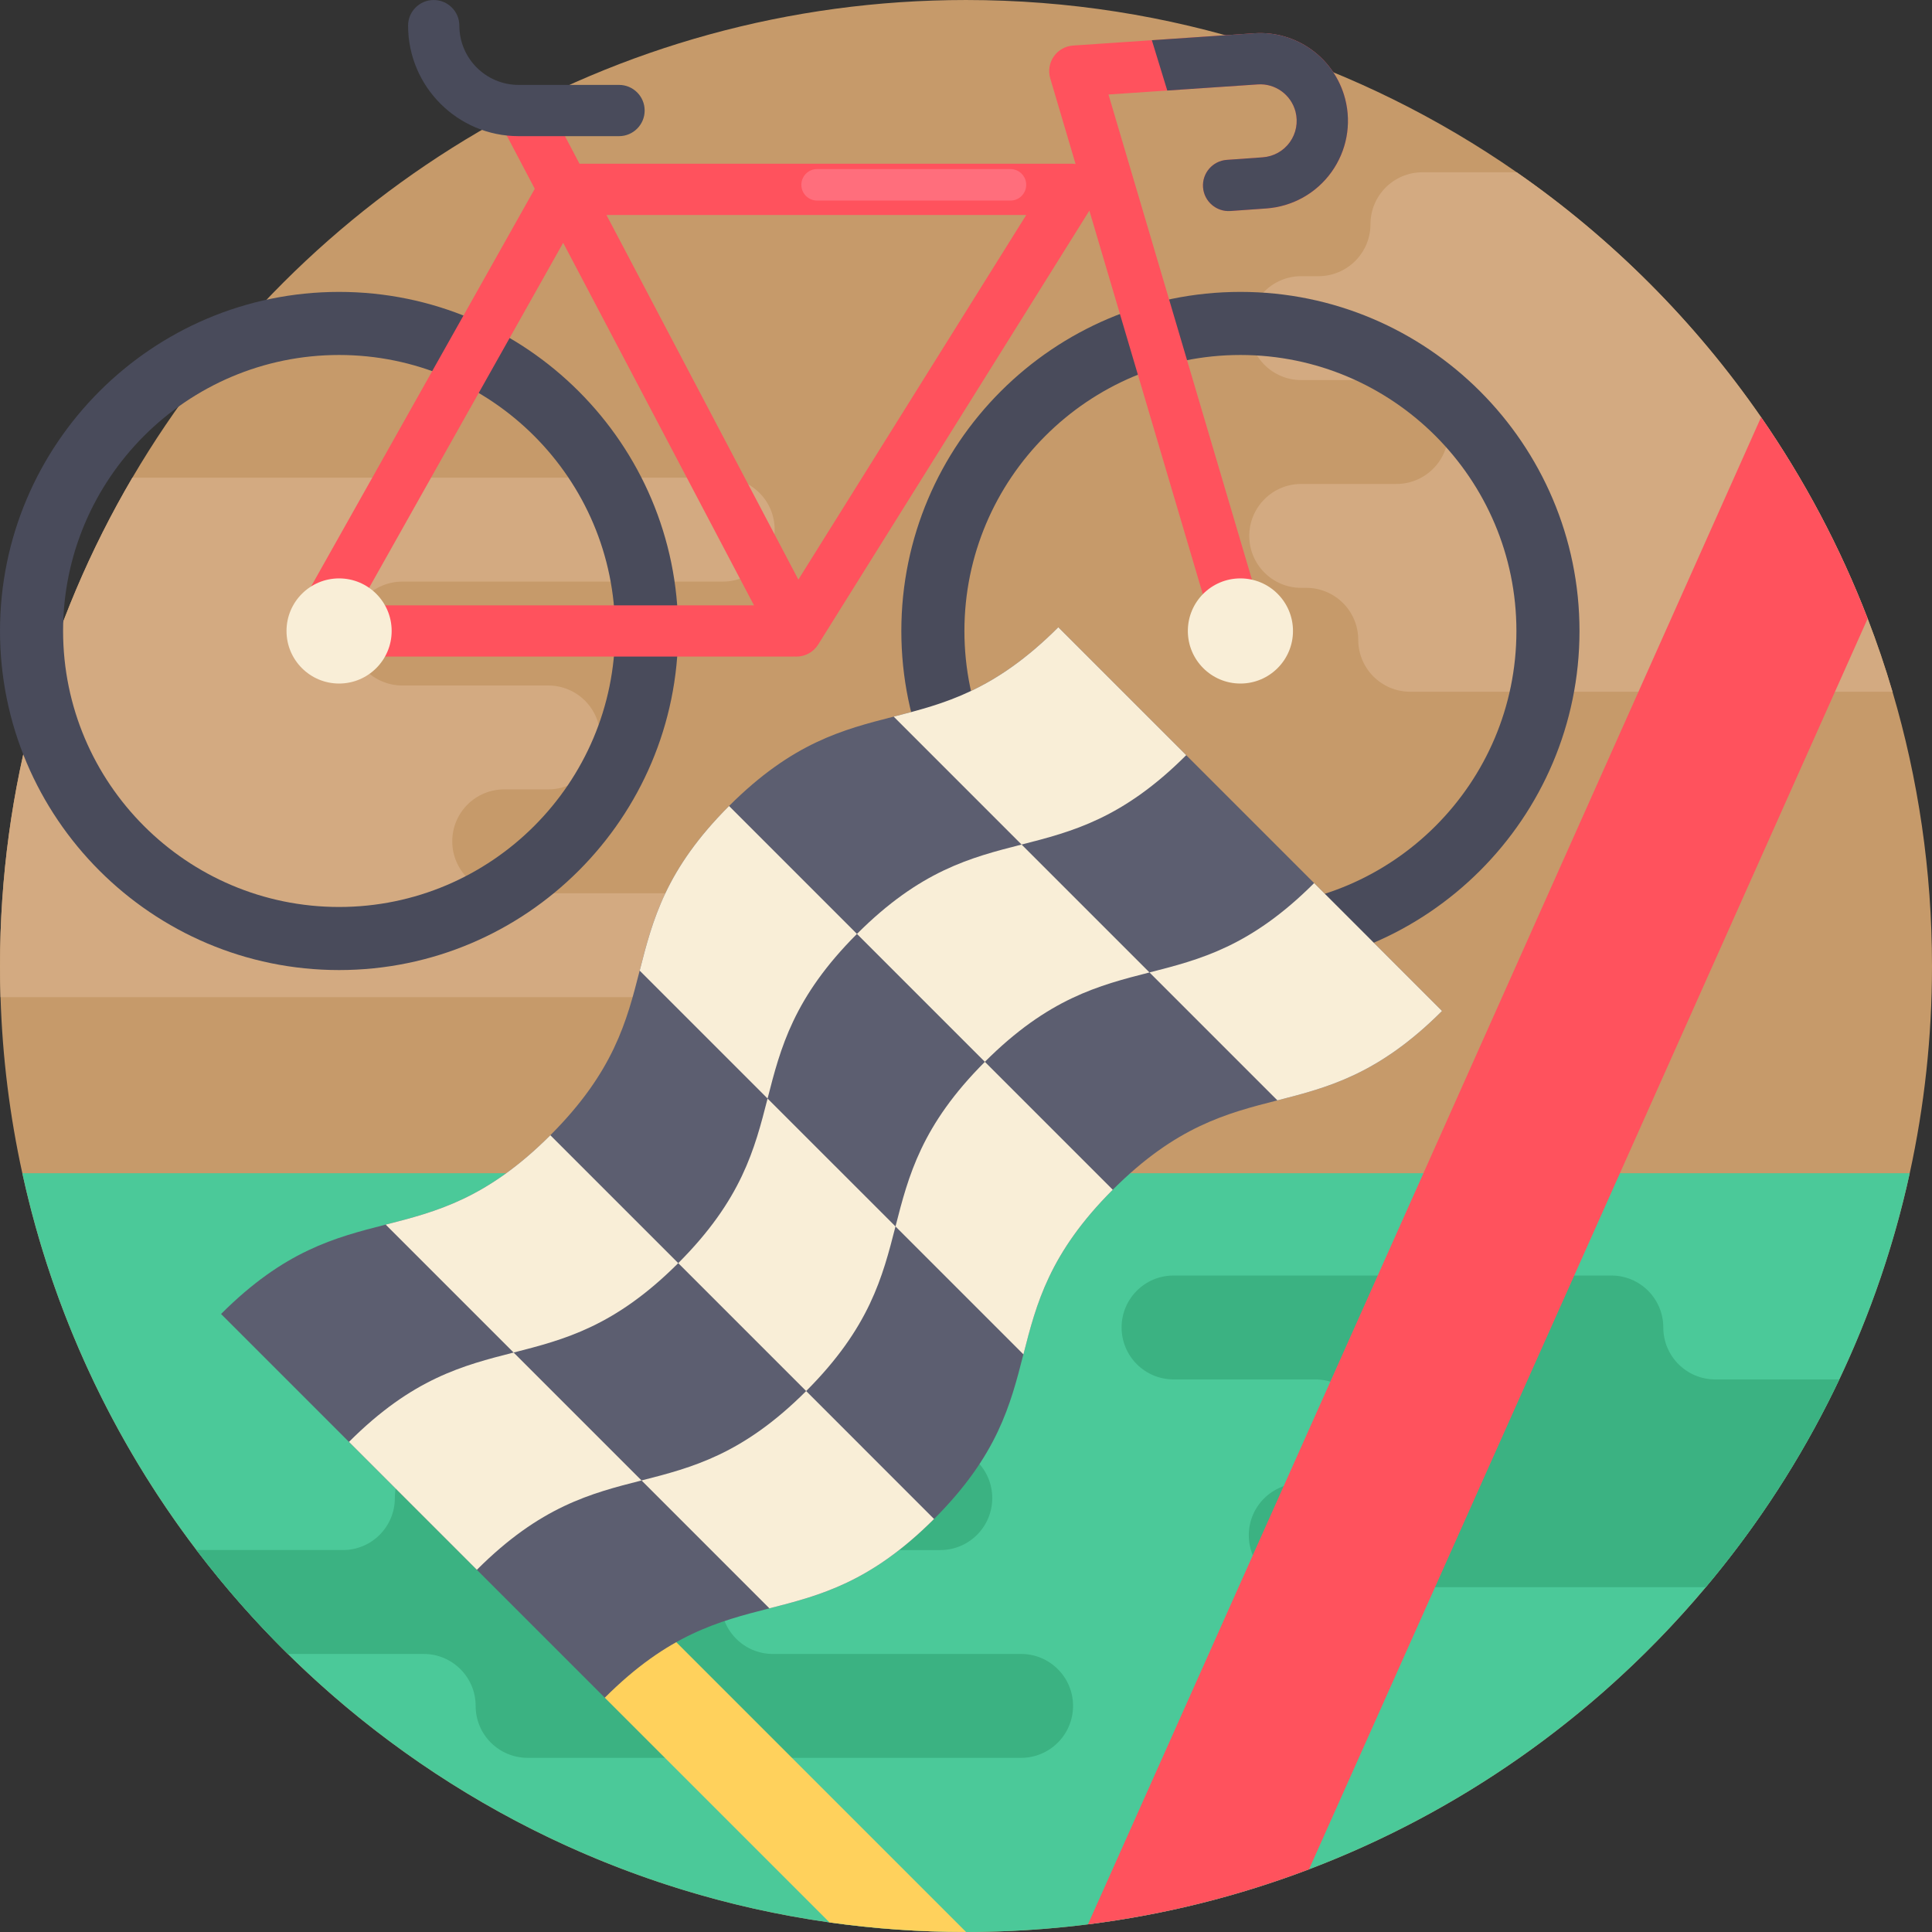 <?xml version="1.0" encoding="iso-8859-1"?>
<!-- Generator: Adobe Illustrator 19.0.0, SVG Export Plug-In . SVG Version: 6.00 Build 0)  -->
<svg xmlns="http://www.w3.org/2000/svg" xmlns:xlink="http://www.w3.org/1999/xlink" version="1.1" id="Capa_1" x="0px" y="0px" viewBox="0 0 512 512" style="enable-background:new 0 0 512 512;" xml:space="preserve">
<rect x="0" y="0" width="512" height="512" fill="#333333" stroke="none"/>
<path style="fill:#C69A6A;" d="M512,256c0,18.85-2.038,37.229-5.904,54.92c-18.568,84.939-79.318,154.121-159.189,184.465  c-18.589,7.064-38.212,12.027-58.587,14.587c-10.574,1.337-21.358,2.027-32.298,2.027c-0.01,0-0.01,0-0.021,0  c-12.277,0-24.356-0.867-36.174-2.539c-55.578-7.858-105.43-33.572-143.547-71.147c-8.704-8.579-16.791-17.784-24.21-27.533  c-22.079-29.058-38.097-62.976-46.153-99.86c-3.312-15.099-5.277-30.688-5.778-46.654c-0.094-2.738-0.136-5.496-0.136-8.265  c0-47.208,12.779-91.438,35.077-129.41C79.53,50.846,161.825,0.002,256.002,0.002c54.24,0,104.541,16.865,145.94,45.651  c25.286,17.565,47.24,39.58,64.762,64.909c11.4,16.488,20.919,34.377,28.243,53.363c2.445,6.342,4.65,12.821,6.583,19.393  C508.343,206.368,512,230.755,512,256z"/>
<g>
	<path style="fill:#D3AA81;" d="M205.293,140.362c0,3.803-1.536,7.252-4.023,9.738c-2.497,2.487-5.935,4.033-9.738,4.033h-84.897   c-7.607,0-13.772,6.154-13.772,13.761c0,3.803,1.536,7.241,4.033,9.738s5.935,4.033,9.738,4.033h38.661   c7.607,0,13.772,6.165,13.772,13.761c0,3.803-1.536,7.252-4.033,9.738c-2.497,2.487-5.935,4.033-9.738,4.033h-11.671   c-7.607,0-13.772,6.165-13.772,13.761c0,3.803,1.546,7.241,4.033,9.738s5.935,4.033,9.738,4.033h41.848   c7.596,0,13.761,6.165,13.761,13.761c0,3.803-1.546,7.252-4.033,9.738s-5.935,4.033-9.728,4.033H0.139   c-0.094-2.738-0.136-5.496-0.136-8.265c0-47.208,12.779-91.438,35.077-129.41h156.452   C199.139,126.59,205.293,132.755,205.293,140.362z"/>
	<path style="fill:#D3AA81;" d="M501.53,183.317H373.719c-7.607,0-13.772-6.165-13.772-13.761c0-3.803-1.546-7.252-4.033-9.738   c-2.487-2.487-5.935-4.033-9.728-4.033h-1.358c-7.596,0-13.761-6.165-13.761-13.761c0-3.803,1.546-7.241,4.033-9.738   s5.935-4.033,9.728-4.033h25.245c7.596,0,13.761-6.165,13.761-13.772c0-3.793-1.546-7.241-4.033-9.728s-5.935-4.033-9.728-4.033   h-25.245c-7.596,0-13.761-6.165-13.761-13.772c0-7.596,6.165-13.761,13.761-13.761h4.587c7.607,0,13.772-6.165,13.772-13.772   c0-3.793,1.546-7.241,4.033-9.728c2.487-2.487,5.935-4.033,9.738-4.033h24.983c25.286,17.565,47.24,39.58,64.762,64.909   c11.4,16.488,20.919,34.377,28.243,53.363C497.392,170.267,499.597,176.745,501.53,183.317z"/>
</g>
<g>
	<path style="fill:#494B5B;" d="M89.861,257.077C40.312,257.077,0,216.765,0,167.217s40.312-89.861,89.861-89.861   s89.861,40.312,89.861,89.861S139.409,257.077,89.861,257.077z M89.861,94.074c-40.331,0-73.142,32.812-73.142,73.142   s32.812,73.142,73.142,73.142s73.142-32.812,73.142-73.142S130.191,94.074,89.861,94.074z"/>
	<path style="fill:#494B5B;" d="M328.723,257.077c-49.549,0-89.861-40.312-89.861-89.861s40.312-89.861,89.861-89.861   s89.861,40.312,89.861,89.861S378.273,257.077,328.723,257.077z M328.723,94.074c-40.331,0-73.142,32.812-73.142,73.142   s32.812,73.142,73.142,73.142s73.142-32.812,73.142-73.142S369.054,94.074,328.723,94.074z"/>
</g>
<path style="fill:#FF525D;" d="M95.204,160.425l54.045-96.081l50.569,96.081H95.204z M211.573,153.594l-50.85-96.613h111.233  L211.573,153.594z M356.485,26.215c-2.8-10.836-12.936-18.16-24.106-17.397l-27.125,1.839l-20.877,1.411  c-2.058,0.136-3.939,1.202-5.11,2.894c-1.181,1.693-1.526,3.835-0.94,5.81l6.708,22.685c-0.272-0.031-0.543-0.063-0.825-0.063  H153.577l-9.644-18.307l-12.016,6.322l9.801,18.62L77.676,163.89c-1.191,2.1-1.17,4.671,0.052,6.76  c1.223,2.079,3.448,3.354,5.862,3.354h126.745v-0.031c0.157,0.01,0.324,0.021,0.481,0.031h0.251c2.341,0,4.514-1.202,5.757-3.187  l71.868-114.99l33.52,113.318c0.867,2.957,3.574,4.869,6.51,4.869c0.637,0,1.285-0.094,1.933-0.282  c3.594-1.066,5.642-4.848,4.577-8.443L293.76,25.044l15.579-1.055l23.959-1.62c4.639-0.334,8.871,2.727,10.031,7.241  c0.721,2.79,0.167,5.736-1.515,8.077c-1.682,2.341-4.294,3.793-7.168,4.002l-9.54,0.679c-3.741,0.272-6.562,3.521-6.29,7.262  c0.261,3.741,3.532,6.551,7.252,6.29l9.54-0.679c6.907-0.502,13.187-4.002,17.23-9.623  C356.882,39.986,358.209,32.923,356.485,26.215z"/>
<g>
	<circle style="fill:#F9EED7;" cx="89.861" cy="167.213" r="13.932"/>
	<circle style="fill:#F9EED7;" cx="328.723" cy="167.213" r="13.932"/>
</g>
<g>
	<path style="fill:#494B5B;" d="M164.048,36.083h-26.612c-16.151,0-29.289-13.14-29.289-29.289c0-3.751,3.041-6.792,6.792-6.792   c3.751,0,6.792,3.041,6.792,6.792c0,8.66,7.046,15.706,15.706,15.706h26.612c3.751,0,6.792,3.041,6.792,6.792   C170.84,33.042,167.799,36.083,164.048,36.083z"/>
	<path style="fill:#494B5B;" d="M352.838,45.618c-4.044,5.622-10.324,9.122-17.23,9.623l-9.54,0.679   c-3.72,0.261-6.99-2.55-7.252-6.29c-0.272-3.741,2.55-6.99,6.29-7.262l9.54-0.679c2.873-0.209,5.486-1.661,7.168-4.002   c1.682-2.341,2.236-5.287,1.515-8.077c-1.16-4.514-5.392-7.575-10.031-7.241l-23.959,1.62l-4.086-13.333l27.125-1.839   c11.17-0.763,21.305,6.562,24.106,17.397C358.209,32.923,356.882,39.986,352.838,45.618z"/>
</g>
<path style="fill:#FF6E7C;" d="M267.776,53.158h-51.228c-2.308,0-4.18-1.871-4.18-4.18l0,0c0-2.308,1.871-4.18,4.18-4.18h51.228  c2.308,0,4.18,1.871,4.18,4.18l0,0C271.956,51.288,270.086,53.158,267.776,53.158z"/>
<path style="fill:#4BC999;" d="M506.096,310.92c-4.169,19.09-10.48,37.397-18.662,54.637c-8.495,17.909-19.007,34.68-31.253,50.019  c-1.358,1.703-2.738,3.385-4.138,5.047c-8.15,9.717-17.021,18.808-26.519,27.209c-45.15,39.925-104.5,64.156-169.502,64.167  c-0.01,0-0.01,0-0.021,0c-12.277,0-24.356-0.867-36.174-2.539C113.719,494.455,28.529,414.395,5.917,310.92H506.096z"/>
<g>
	<path style="fill:#3BB282;" d="M487.435,365.557c-8.495,17.909-19.007,34.68-31.253,50.019c-1.358,1.703-2.738,3.385-4.138,5.047   H344.702c-3.793,0-7.241-1.546-9.728-4.033c-2.487-2.487-4.033-5.935-4.033-9.728c0-7.607,6.165-13.772,13.761-13.772h3.824   c3.803,0,7.241-1.536,9.738-4.033c2.497-2.487,4.033-5.925,4.033-9.728c0-7.607-6.165-13.772-13.772-13.772h-37.522   c-3.803,0-7.252-1.546-9.738-4.033s-4.033-5.935-4.033-9.738c0-7.596,6.165-13.761,13.772-13.761h116.014   c7.607,0,13.772,6.165,13.772,13.761c0,7.607,6.154,13.772,13.761,13.772L487.435,365.557L487.435,365.557z"/>
	<path style="fill:#3BB282;" d="M284.37,452.074c0,7.607-6.165,13.772-13.761,13.772H139.82c-3.803,0-7.241-1.546-9.738-4.033   c-2.497-2.487-4.033-5.935-4.033-9.738c0-7.596-6.165-13.761-13.761-13.761H76.28c-8.704-8.579-16.791-17.784-24.21-27.533h38.797   c3.803,0,7.252-1.546,9.738-4.033c2.487-2.487,4.033-5.935,4.033-9.738c0-7.607,6.165-13.761,13.761-13.761h130.789   c3.803,0,7.252,1.536,9.738,4.023c2.487,2.497,4.033,5.935,4.033,9.738c0,7.607-6.165,13.772-13.772,13.772h-44.366   c-7.596,0-13.761,6.165-13.761,13.761c0,7.607,6.165,13.772,13.761,13.772h65.786c3.803,0,7.241,1.536,9.728,4.033   C282.834,444.833,284.37,448.271,284.37,452.074z"/>
</g>
<path style="fill:#FFD15C;" d="M256.022,511.998c-0.01,0-0.01,0-0.021,0c-12.277,0-24.356-0.867-36.174-2.539l-59.548-59.548h-0.01  l-3.176-36.843L256.022,511.998z"/>
<path style="fill:#5C5E70;" d="M382.15,267.923c-33.656,33.656-53.601,13.711-87.257,47.367s-13.711,53.601-47.367,87.257  c-33.654,33.654-53.599,13.709-87.254,47.364L58.582,348.22c33.654-33.654,53.599-13.709,87.254-47.364  c33.656-33.656,13.711-53.601,47.367-87.257s53.601-13.712,87.257-47.367L382.15,267.923z"/>
<g>
	<path style="fill:#F9EED7;" d="M170.009,392.329v0.008c-13.407,3.42-26.805,6.849-43.632,23.676l-33.892-33.892v-0.008   c16.827-16.827,30.225-20.255,43.623-23.676h0.008L170.009,392.329z"/>
	<path style="fill:#F9EED7;" d="M213.642,368.645l33.892,33.9c-16.827,16.827-30.234,20.255-43.632,23.685l-33.883-33.892   c13.398-3.429,26.787-6.858,43.614-23.685L213.642,368.645z"/>
	<path style="fill:#F9EED7;" d="M179.74,334.744l-0.008,0.008c-16.827,16.827-30.216,20.255-43.614,23.685h-0.008v-0.008   l-33.892-33.892c13.407-3.429,26.796-6.858,43.623-23.685h0.008L179.74,334.744z"/>
	<path style="fill:#F9EED7;" d="M203.416,291.13l33.9,33.892c-3.429,13.398-6.858,26.796-23.676,43.623l-33.9-33.9   C196.559,317.917,199.996,304.528,203.416,291.13z"/>
	<path style="fill:#F9EED7;" d="M261.001,281.399l33.892,33.892c-16.827,16.827-20.255,30.234-23.676,43.632l-33.9-33.9   C240.746,311.624,244.174,298.226,261.001,281.399z"/>
	<path style="fill:#F9EED7;" d="M193.209,213.597l33.892,33.9c-16.827,16.827-20.255,30.216-23.685,43.623l-33.892-33.892   C172.954,243.823,176.374,230.424,193.209,213.597z"/>
	<path style="fill:#F9EED7;" d="M270.732,223.814l33.892,33.892c-13.398,3.429-26.796,6.858-43.623,23.685v0.008l-33.9-33.9   C243.928,230.662,257.335,227.234,270.732,223.814z"/>
	<path style="fill:#F9EED7;" d="M348.256,234.03l33.892,33.892c-16.835,16.827-30.225,20.255-43.623,23.685l-33.892-33.892   l-0.008-0.008C318.032,254.285,331.429,250.857,348.256,234.03z"/>
	<path style="fill:#F9EED7;" d="M280.464,166.238l33.892,33.892c-16.827,16.827-30.216,20.255-43.623,23.685l-33.892-33.9   c13.398-3.429,26.796-6.849,43.623-23.685V166.238z"/>
</g>
<path style="fill:#FF525D;" d="M494.947,163.924l-148.04,331.46c-18.589,7.064-38.212,12.027-58.587,14.587l178.384-399.41  C478.104,127.05,487.623,144.938,494.947,163.924z"/>
<g>
</g>
<g>
</g>
<g>
</g>
<g>
</g>
<g>
</g>
<g>
</g>
<g>
</g>
<g>
</g>
<g>
</g>
<g>
</g>
<g>
</g>
<g>
</g>
<g>
</g>
<g>
</g>
<g>
</g>
</svg>
